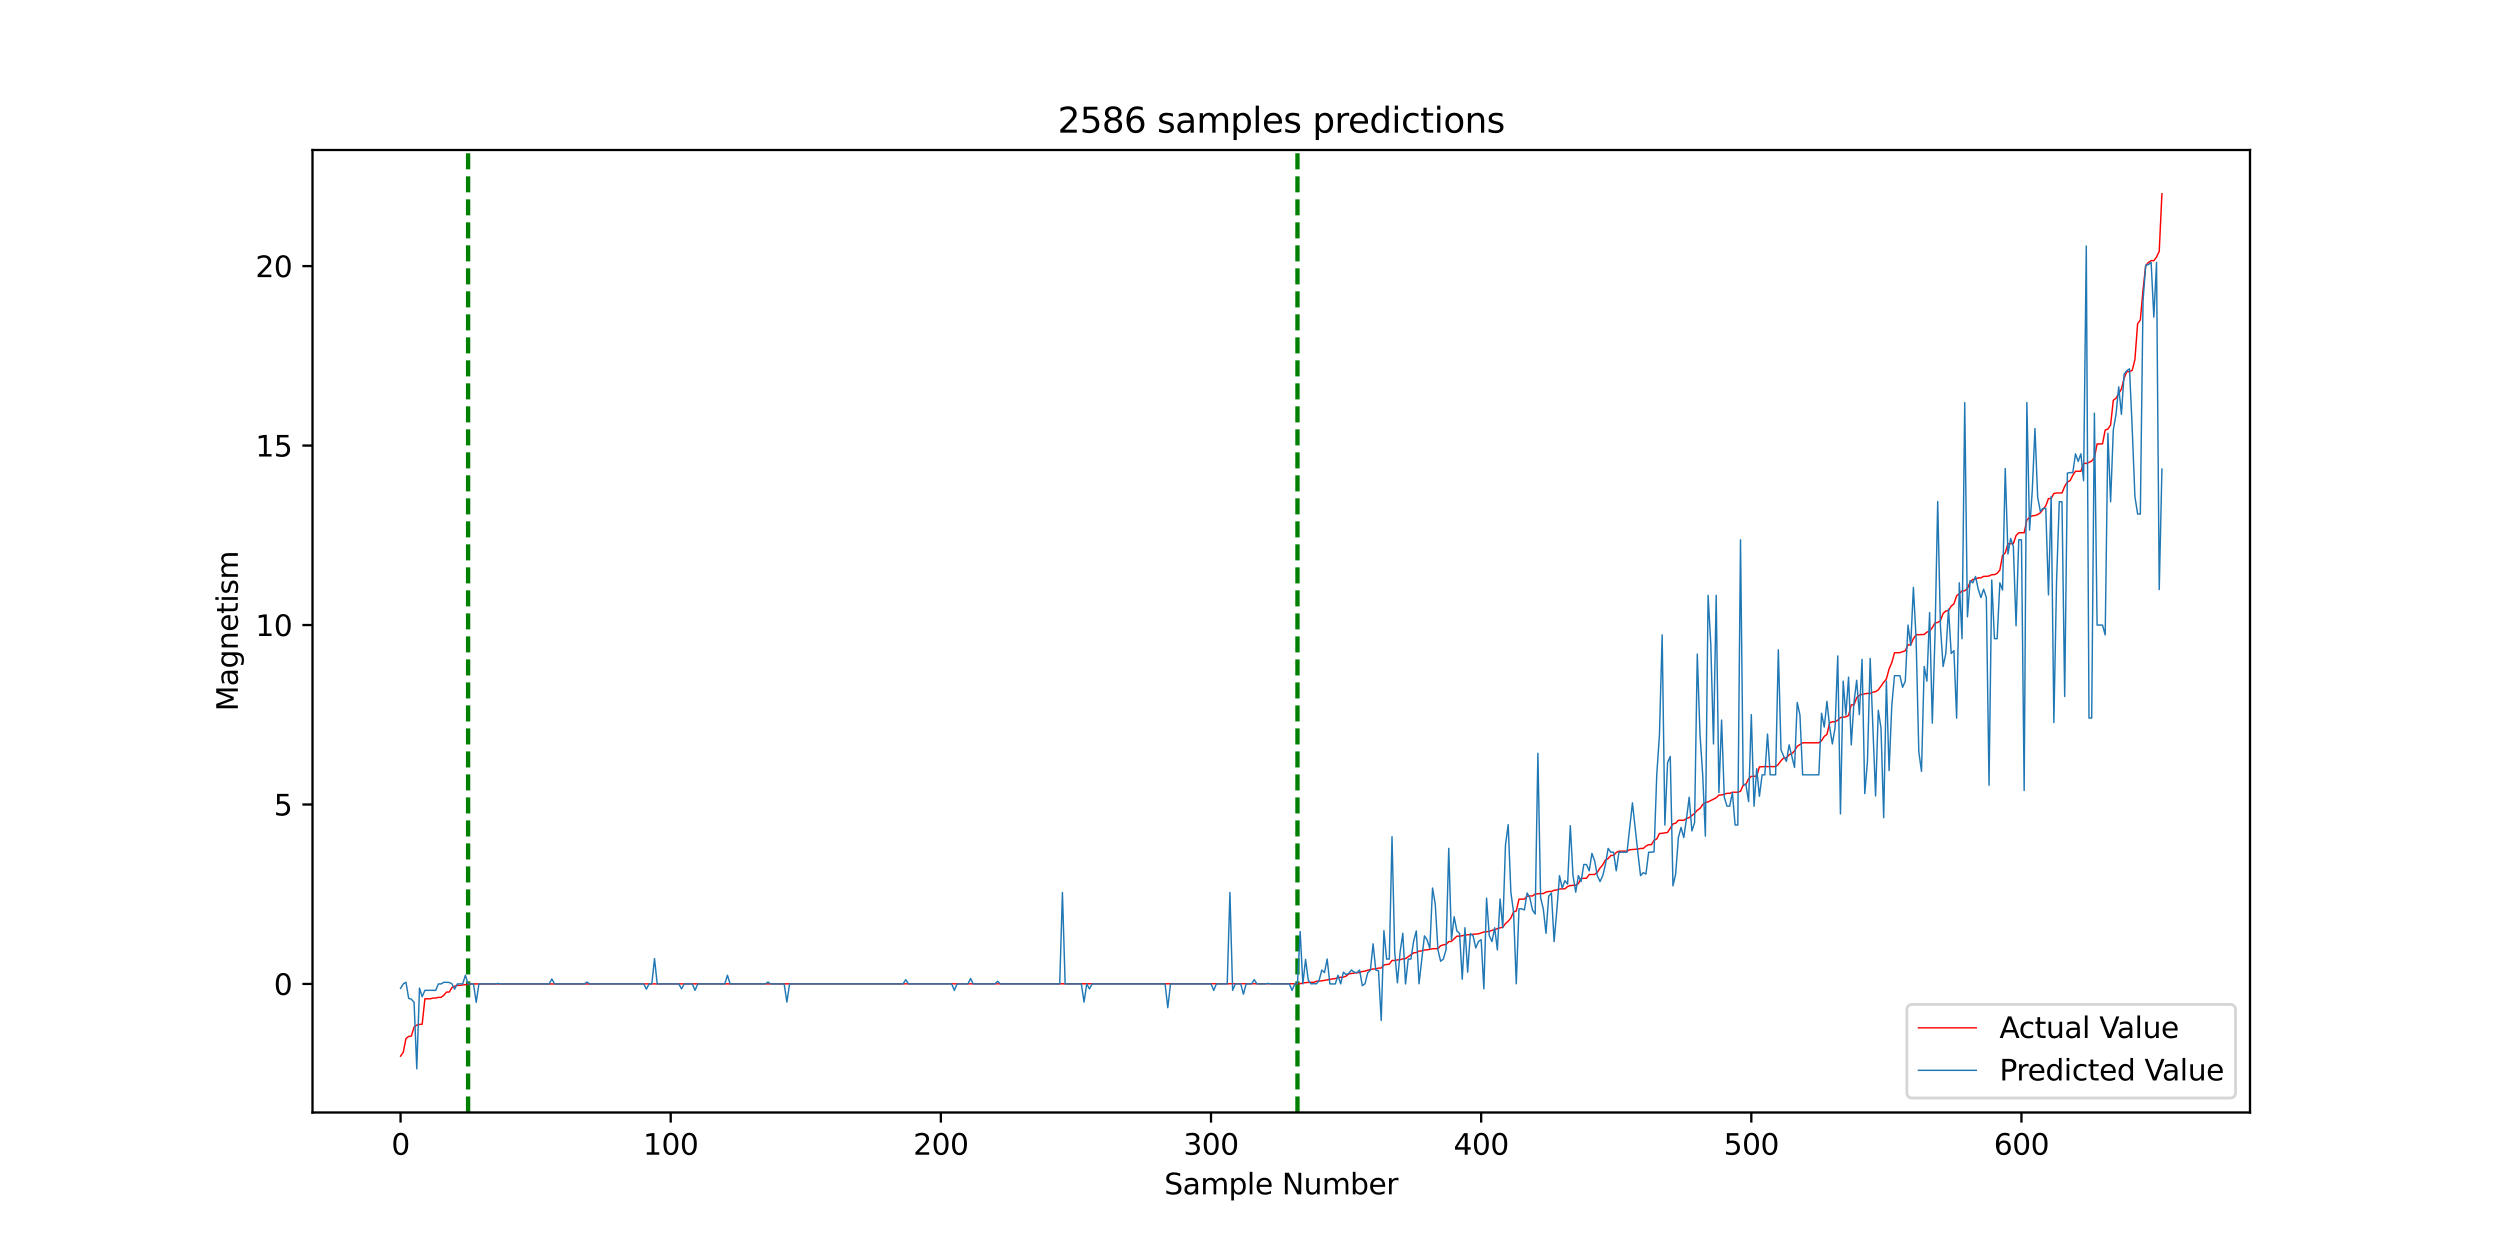 <?xml version="1.0" encoding="utf-8" standalone="no"?>
<!DOCTYPE svg PUBLIC "-//W3C//DTD SVG 1.1//EN"
  "http://www.w3.org/Graphics/SVG/1.1/DTD/svg11.dtd">
<svg xmlns:xlink="http://www.w3.org/1999/xlink" width="864pt" height="432pt" viewBox="0 0 864 432" xmlns="http://www.w3.org/2000/svg" version="1.1">
 <defs>
  <style type="text/css">*{stroke-linejoin: round; stroke-linecap: butt}</style>
 </defs>
 <g id="figure_1">
  <g id="patch_1">
   <path d="M 0 432 
L 864 432 
L 864 0 
L 0 0 
z
" style="fill: #ffffff"/>
  </g>
  <g id="axes_1">
   <g id="patch_2">
    <path d="M 108 384.48 
L 777.6 384.48 
L 777.6 51.84 
L 108 51.84 
z
" style="fill: #ffffff"/>
   </g>
   <g id="matplotlib.axis_1">
    <g id="xtick_1">
     <g id="line2d_1">
      <defs>
       <path id="m736fe9a1c9" d="M 0 0 
L 0 3.5 
" style="stroke: #000000; stroke-width: 0.8"/>
      </defs>
      <g>
       <use xlink:href="#m736fe9a1c9" x="138.436" y="384.48" style="stroke: #000000; stroke-width: 0.8"/>
      </g>
     </g>
     <g id="text_1">
      <!-- 0 -->
      <g transform="translate(135.255 399.078) scale(0.1 -0.1)">
       <defs>
        <path id="DejaVuSans-30" d="M 2034 4250 
Q 1547 4250 1301 3770 
Q 1056 3291 1056 2328 
Q 1056 1369 1301 889 
Q 1547 409 2034 409 
Q 2525 409 2770 889 
Q 3016 1369 3016 2328 
Q 3016 3291 2770 3770 
Q 2525 4250 2034 4250 
z
M 2034 4750 
Q 2819 4750 3233 4129 
Q 3647 3509 3647 2328 
Q 3647 1150 3233 529 
Q 2819 -91 2034 -91 
Q 1250 -91 836 529 
Q 422 1150 422 2328 
Q 422 3509 836 4129 
Q 1250 4750 2034 4750 
z
" transform="scale(0.016)"/>
       </defs>
       <use xlink:href="#DejaVuSans-30"/>
      </g>
     </g>
    </g>
    <g id="xtick_2">
     <g id="line2d_2">
      <g>
       <use xlink:href="#m736fe9a1c9" x="231.799" y="384.48" style="stroke: #000000; stroke-width: 0.8"/>
      </g>
     </g>
     <g id="text_2">
      <!-- 100 -->
      <g transform="translate(222.256 399.078) scale(0.1 -0.1)">
       <defs>
        <path id="DejaVuSans-31" d="M 794 531 
L 1825 531 
L 1825 4091 
L 703 3866 
L 703 4441 
L 1819 4666 
L 2450 4666 
L 2450 531 
L 3481 531 
L 3481 0 
L 794 0 
L 794 531 
z
" transform="scale(0.016)"/>
       </defs>
       <use xlink:href="#DejaVuSans-31"/>
       <use xlink:href="#DejaVuSans-30" x="63.623"/>
       <use xlink:href="#DejaVuSans-30" x="127.246"/>
      </g>
     </g>
    </g>
    <g id="xtick_3">
     <g id="line2d_3">
      <g>
       <use xlink:href="#m736fe9a1c9" x="325.163" y="384.48" style="stroke: #000000; stroke-width: 0.8"/>
      </g>
     </g>
     <g id="text_3">
      <!-- 200 -->
      <g transform="translate(315.619 399.078) scale(0.1 -0.1)">
       <defs>
        <path id="DejaVuSans-32" d="M 1228 531 
L 3431 531 
L 3431 0 
L 469 0 
L 469 531 
Q 828 903 1448 1529 
Q 2069 2156 2228 2338 
Q 2531 2678 2651 2914 
Q 2772 3150 2772 3378 
Q 2772 3750 2511 3984 
Q 2250 4219 1831 4219 
Q 1534 4219 1204 4116 
Q 875 4013 500 3803 
L 500 4441 
Q 881 4594 1212 4672 
Q 1544 4750 1819 4750 
Q 2544 4750 2975 4387 
Q 3406 4025 3406 3419 
Q 3406 3131 3298 2873 
Q 3191 2616 2906 2266 
Q 2828 2175 2409 1742 
Q 1991 1309 1228 531 
z
" transform="scale(0.016)"/>
       </defs>
       <use xlink:href="#DejaVuSans-32"/>
       <use xlink:href="#DejaVuSans-30" x="63.623"/>
       <use xlink:href="#DejaVuSans-30" x="127.246"/>
      </g>
     </g>
    </g>
    <g id="xtick_4">
     <g id="line2d_4">
      <g>
       <use xlink:href="#m736fe9a1c9" x="418.526" y="384.48" style="stroke: #000000; stroke-width: 0.8"/>
      </g>
     </g>
     <g id="text_4">
      <!-- 300 -->
      <g transform="translate(408.982 399.078) scale(0.1 -0.1)">
       <defs>
        <path id="DejaVuSans-33" d="M 2597 2516 
Q 3050 2419 3304 2112 
Q 3559 1806 3559 1356 
Q 3559 666 3084 287 
Q 2609 -91 1734 -91 
Q 1441 -91 1130 -33 
Q 819 25 488 141 
L 488 750 
Q 750 597 1062 519 
Q 1375 441 1716 441 
Q 2309 441 2620 675 
Q 2931 909 2931 1356 
Q 2931 1769 2642 2001 
Q 2353 2234 1838 2234 
L 1294 2234 
L 1294 2753 
L 1863 2753 
Q 2328 2753 2575 2939 
Q 2822 3125 2822 3475 
Q 2822 3834 2567 4026 
Q 2313 4219 1838 4219 
Q 1578 4219 1281 4162 
Q 984 4106 628 3988 
L 628 4550 
Q 988 4650 1302 4700 
Q 1616 4750 1894 4750 
Q 2613 4750 3031 4423 
Q 3450 4097 3450 3541 
Q 3450 3153 3228 2886 
Q 3006 2619 2597 2516 
z
" transform="scale(0.016)"/>
       </defs>
       <use xlink:href="#DejaVuSans-33"/>
       <use xlink:href="#DejaVuSans-30" x="63.623"/>
       <use xlink:href="#DejaVuSans-30" x="127.246"/>
      </g>
     </g>
    </g>
    <g id="xtick_5">
     <g id="line2d_5">
      <g>
       <use xlink:href="#m736fe9a1c9" x="511.889" y="384.48" style="stroke: #000000; stroke-width: 0.8"/>
      </g>
     </g>
     <g id="text_5">
      <!-- 400 -->
      <g transform="translate(502.345 399.078) scale(0.1 -0.1)">
       <defs>
        <path id="DejaVuSans-34" d="M 2419 4116 
L 825 1625 
L 2419 1625 
L 2419 4116 
z
M 2253 4666 
L 3047 4666 
L 3047 1625 
L 3713 1625 
L 3713 1100 
L 3047 1100 
L 3047 0 
L 2419 0 
L 2419 1100 
L 313 1100 
L 313 1709 
L 2253 4666 
z
" transform="scale(0.016)"/>
       </defs>
       <use xlink:href="#DejaVuSans-34"/>
       <use xlink:href="#DejaVuSans-30" x="63.623"/>
       <use xlink:href="#DejaVuSans-30" x="127.246"/>
      </g>
     </g>
    </g>
    <g id="xtick_6">
     <g id="line2d_6">
      <g>
       <use xlink:href="#m736fe9a1c9" x="605.252" y="384.48" style="stroke: #000000; stroke-width: 0.8"/>
      </g>
     </g>
     <g id="text_6">
      <!-- 500 -->
      <g transform="translate(595.708 399.078) scale(0.1 -0.1)">
       <defs>
        <path id="DejaVuSans-35" d="M 691 4666 
L 3169 4666 
L 3169 4134 
L 1269 4134 
L 1269 2991 
Q 1406 3038 1543 3061 
Q 1681 3084 1819 3084 
Q 2600 3084 3056 2656 
Q 3513 2228 3513 1497 
Q 3513 744 3044 326 
Q 2575 -91 1722 -91 
Q 1428 -91 1123 -41 
Q 819 9 494 109 
L 494 744 
Q 775 591 1075 516 
Q 1375 441 1709 441 
Q 2250 441 2565 725 
Q 2881 1009 2881 1497 
Q 2881 1984 2565 2268 
Q 2250 2553 1709 2553 
Q 1456 2553 1204 2497 
Q 953 2441 691 2322 
L 691 4666 
z
" transform="scale(0.016)"/>
       </defs>
       <use xlink:href="#DejaVuSans-35"/>
       <use xlink:href="#DejaVuSans-30" x="63.623"/>
       <use xlink:href="#DejaVuSans-30" x="127.246"/>
      </g>
     </g>
    </g>
    <g id="xtick_7">
     <g id="line2d_7">
      <g>
       <use xlink:href="#m736fe9a1c9" x="698.615" y="384.48" style="stroke: #000000; stroke-width: 0.8"/>
      </g>
     </g>
     <g id="text_7">
      <!-- 600 -->
      <g transform="translate(689.071 399.078) scale(0.1 -0.1)">
       <defs>
        <path id="DejaVuSans-36" d="M 2113 2584 
Q 1688 2584 1439 2293 
Q 1191 2003 1191 1497 
Q 1191 994 1439 701 
Q 1688 409 2113 409 
Q 2538 409 2786 701 
Q 3034 994 3034 1497 
Q 3034 2003 2786 2293 
Q 2538 2584 2113 2584 
z
M 3366 4563 
L 3366 3988 
Q 3128 4100 2886 4159 
Q 2644 4219 2406 4219 
Q 1781 4219 1451 3797 
Q 1122 3375 1075 2522 
Q 1259 2794 1537 2939 
Q 1816 3084 2150 3084 
Q 2853 3084 3261 2657 
Q 3669 2231 3669 1497 
Q 3669 778 3244 343 
Q 2819 -91 2113 -91 
Q 1303 -91 875 529 
Q 447 1150 447 2328 
Q 447 3434 972 4092 
Q 1497 4750 2381 4750 
Q 2619 4750 2861 4703 
Q 3103 4656 3366 4563 
z
" transform="scale(0.016)"/>
       </defs>
       <use xlink:href="#DejaVuSans-36"/>
       <use xlink:href="#DejaVuSans-30" x="63.623"/>
       <use xlink:href="#DejaVuSans-30" x="127.246"/>
      </g>
     </g>
    </g>
    <g id="text_8">
     <!-- Sample Number -->
     <g transform="translate(402.377 412.757) scale(0.1 -0.1)">
      <defs>
       <path id="DejaVuSans-53" d="M 3425 4513 
L 3425 3897 
Q 3066 4069 2747 4153 
Q 2428 4238 2131 4238 
Q 1616 4238 1336 4038 
Q 1056 3838 1056 3469 
Q 1056 3159 1242 3001 
Q 1428 2844 1947 2747 
L 2328 2669 
Q 3034 2534 3370 2195 
Q 3706 1856 3706 1288 
Q 3706 609 3251 259 
Q 2797 -91 1919 -91 
Q 1588 -91 1214 -16 
Q 841 59 441 206 
L 441 856 
Q 825 641 1194 531 
Q 1563 422 1919 422 
Q 2459 422 2753 634 
Q 3047 847 3047 1241 
Q 3047 1584 2836 1778 
Q 2625 1972 2144 2069 
L 1759 2144 
Q 1053 2284 737 2584 
Q 422 2884 422 3419 
Q 422 4038 858 4394 
Q 1294 4750 2059 4750 
Q 2388 4750 2728 4690 
Q 3069 4631 3425 4513 
z
" transform="scale(0.016)"/>
       <path id="DejaVuSans-61" d="M 2194 1759 
Q 1497 1759 1228 1600 
Q 959 1441 959 1056 
Q 959 750 1161 570 
Q 1363 391 1709 391 
Q 2188 391 2477 730 
Q 2766 1069 2766 1631 
L 2766 1759 
L 2194 1759 
z
M 3341 1997 
L 3341 0 
L 2766 0 
L 2766 531 
Q 2569 213 2275 61 
Q 1981 -91 1556 -91 
Q 1019 -91 701 211 
Q 384 513 384 1019 
Q 384 1609 779 1909 
Q 1175 2209 1959 2209 
L 2766 2209 
L 2766 2266 
Q 2766 2663 2505 2880 
Q 2244 3097 1772 3097 
Q 1472 3097 1187 3025 
Q 903 2953 641 2809 
L 641 3341 
Q 956 3463 1253 3523 
Q 1550 3584 1831 3584 
Q 2591 3584 2966 3190 
Q 3341 2797 3341 1997 
z
" transform="scale(0.016)"/>
       <path id="DejaVuSans-6d" d="M 3328 2828 
Q 3544 3216 3844 3400 
Q 4144 3584 4550 3584 
Q 5097 3584 5394 3201 
Q 5691 2819 5691 2113 
L 5691 0 
L 5113 0 
L 5113 2094 
Q 5113 2597 4934 2840 
Q 4756 3084 4391 3084 
Q 3944 3084 3684 2787 
Q 3425 2491 3425 1978 
L 3425 0 
L 2847 0 
L 2847 2094 
Q 2847 2600 2669 2842 
Q 2491 3084 2119 3084 
Q 1678 3084 1418 2786 
Q 1159 2488 1159 1978 
L 1159 0 
L 581 0 
L 581 3500 
L 1159 3500 
L 1159 2956 
Q 1356 3278 1631 3431 
Q 1906 3584 2284 3584 
Q 2666 3584 2933 3390 
Q 3200 3197 3328 2828 
z
" transform="scale(0.016)"/>
       <path id="DejaVuSans-70" d="M 1159 525 
L 1159 -1331 
L 581 -1331 
L 581 3500 
L 1159 3500 
L 1159 2969 
Q 1341 3281 1617 3432 
Q 1894 3584 2278 3584 
Q 2916 3584 3314 3078 
Q 3713 2572 3713 1747 
Q 3713 922 3314 415 
Q 2916 -91 2278 -91 
Q 1894 -91 1617 61 
Q 1341 213 1159 525 
z
M 3116 1747 
Q 3116 2381 2855 2742 
Q 2594 3103 2138 3103 
Q 1681 3103 1420 2742 
Q 1159 2381 1159 1747 
Q 1159 1113 1420 752 
Q 1681 391 2138 391 
Q 2594 391 2855 752 
Q 3116 1113 3116 1747 
z
" transform="scale(0.016)"/>
       <path id="DejaVuSans-6c" d="M 603 4863 
L 1178 4863 
L 1178 0 
L 603 0 
L 603 4863 
z
" transform="scale(0.016)"/>
       <path id="DejaVuSans-65" d="M 3597 1894 
L 3597 1613 
L 953 1613 
Q 991 1019 1311 708 
Q 1631 397 2203 397 
Q 2534 397 2845 478 
Q 3156 559 3463 722 
L 3463 178 
Q 3153 47 2828 -22 
Q 2503 -91 2169 -91 
Q 1331 -91 842 396 
Q 353 884 353 1716 
Q 353 2575 817 3079 
Q 1281 3584 2069 3584 
Q 2775 3584 3186 3129 
Q 3597 2675 3597 1894 
z
M 3022 2063 
Q 3016 2534 2758 2815 
Q 2500 3097 2075 3097 
Q 1594 3097 1305 2825 
Q 1016 2553 972 2059 
L 3022 2063 
z
" transform="scale(0.016)"/>
       <path id="DejaVuSans-20" transform="scale(0.016)"/>
       <path id="DejaVuSans-4e" d="M 628 4666 
L 1478 4666 
L 3547 763 
L 3547 4666 
L 4159 4666 
L 4159 0 
L 3309 0 
L 1241 3903 
L 1241 0 
L 628 0 
L 628 4666 
z
" transform="scale(0.016)"/>
       <path id="DejaVuSans-75" d="M 544 1381 
L 544 3500 
L 1119 3500 
L 1119 1403 
Q 1119 906 1312 657 
Q 1506 409 1894 409 
Q 2359 409 2629 706 
Q 2900 1003 2900 1516 
L 2900 3500 
L 3475 3500 
L 3475 0 
L 2900 0 
L 2900 538 
Q 2691 219 2414 64 
Q 2138 -91 1772 -91 
Q 1169 -91 856 284 
Q 544 659 544 1381 
z
M 1991 3584 
L 1991 3584 
z
" transform="scale(0.016)"/>
       <path id="DejaVuSans-62" d="M 3116 1747 
Q 3116 2381 2855 2742 
Q 2594 3103 2138 3103 
Q 1681 3103 1420 2742 
Q 1159 2381 1159 1747 
Q 1159 1113 1420 752 
Q 1681 391 2138 391 
Q 2594 391 2855 752 
Q 3116 1113 3116 1747 
z
M 1159 2969 
Q 1341 3281 1617 3432 
Q 1894 3584 2278 3584 
Q 2916 3584 3314 3078 
Q 3713 2572 3713 1747 
Q 3713 922 3314 415 
Q 2916 -91 2278 -91 
Q 1894 -91 1617 61 
Q 1341 213 1159 525 
L 1159 0 
L 581 0 
L 581 4863 
L 1159 4863 
L 1159 2969 
z
" transform="scale(0.016)"/>
       <path id="DejaVuSans-72" d="M 2631 2963 
Q 2534 3019 2420 3045 
Q 2306 3072 2169 3072 
Q 1681 3072 1420 2755 
Q 1159 2438 1159 1844 
L 1159 0 
L 581 0 
L 581 3500 
L 1159 3500 
L 1159 2956 
Q 1341 3275 1631 3429 
Q 1922 3584 2338 3584 
Q 2397 3584 2469 3576 
Q 2541 3569 2628 3553 
L 2631 2963 
z
" transform="scale(0.016)"/>
      </defs>
      <use xlink:href="#DejaVuSans-53"/>
      <use xlink:href="#DejaVuSans-61" x="63.477"/>
      <use xlink:href="#DejaVuSans-6d" x="124.756"/>
      <use xlink:href="#DejaVuSans-70" x="222.168"/>
      <use xlink:href="#DejaVuSans-6c" x="285.645"/>
      <use xlink:href="#DejaVuSans-65" x="313.428"/>
      <use xlink:href="#DejaVuSans-20" x="374.951"/>
      <use xlink:href="#DejaVuSans-4e" x="406.738"/>
      <use xlink:href="#DejaVuSans-75" x="481.543"/>
      <use xlink:href="#DejaVuSans-6d" x="544.922"/>
      <use xlink:href="#DejaVuSans-62" x="642.334"/>
      <use xlink:href="#DejaVuSans-65" x="705.811"/>
      <use xlink:href="#DejaVuSans-72" x="767.334"/>
     </g>
    </g>
   </g>
   <g id="matplotlib.axis_2">
    <g id="ytick_1">
     <g id="line2d_8">
      <defs>
       <path id="mc71c7a31db" d="M 0 0 
L -3.5 0 
" style="stroke: #000000; stroke-width: 0.8"/>
      </defs>
      <g>
       <use xlink:href="#mc71c7a31db" x="108" y="340.049" style="stroke: #000000; stroke-width: 0.8"/>
      </g>
     </g>
     <g id="text_9">
      <!-- 0 -->
      <g transform="translate(94.638 343.848) scale(0.1 -0.1)">
       <use xlink:href="#DejaVuSans-30"/>
      </g>
     </g>
    </g>
    <g id="ytick_2">
     <g id="line2d_9">
      <g>
       <use xlink:href="#mc71c7a31db" x="108" y="278.028" style="stroke: #000000; stroke-width: 0.8"/>
      </g>
     </g>
     <g id="text_10">
      <!-- 5 -->
      <g transform="translate(94.638 281.827) scale(0.1 -0.1)">
       <use xlink:href="#DejaVuSans-35"/>
      </g>
     </g>
    </g>
    <g id="ytick_3">
     <g id="line2d_10">
      <g>
       <use xlink:href="#mc71c7a31db" x="108" y="216.008" style="stroke: #000000; stroke-width: 0.8"/>
      </g>
     </g>
     <g id="text_11">
      <!-- 10 -->
      <g transform="translate(88.275 219.807) scale(0.1 -0.1)">
       <use xlink:href="#DejaVuSans-31"/>
       <use xlink:href="#DejaVuSans-30" x="63.623"/>
      </g>
     </g>
    </g>
    <g id="ytick_4">
     <g id="line2d_11">
      <g>
       <use xlink:href="#mc71c7a31db" x="108" y="153.987" style="stroke: #000000; stroke-width: 0.8"/>
      </g>
     </g>
     <g id="text_12">
      <!-- 15 -->
      <g transform="translate(88.275 157.786) scale(0.1 -0.1)">
       <use xlink:href="#DejaVuSans-31"/>
       <use xlink:href="#DejaVuSans-35" x="63.623"/>
      </g>
     </g>
    </g>
    <g id="ytick_5">
     <g id="line2d_12">
      <g>
       <use xlink:href="#mc71c7a31db" x="108" y="91.967" style="stroke: #000000; stroke-width: 0.8"/>
      </g>
     </g>
     <g id="text_13">
      <!-- 20 -->
      <g transform="translate(88.275 95.766) scale(0.1 -0.1)">
       <use xlink:href="#DejaVuSans-32"/>
       <use xlink:href="#DejaVuSans-30" x="63.623"/>
      </g>
     </g>
    </g>
    <g id="text_14">
     <!-- Magnetism -->
     <g transform="translate(82.195 245.782) rotate(-90) scale(0.1 -0.1)">
      <defs>
       <path id="DejaVuSans-4d" d="M 628 4666 
L 1569 4666 
L 2759 1491 
L 3956 4666 
L 4897 4666 
L 4897 0 
L 4281 0 
L 4281 4097 
L 3078 897 
L 2444 897 
L 1241 4097 
L 1241 0 
L 628 0 
L 628 4666 
z
" transform="scale(0.016)"/>
       <path id="DejaVuSans-67" d="M 2906 1791 
Q 2906 2416 2648 2759 
Q 2391 3103 1925 3103 
Q 1463 3103 1205 2759 
Q 947 2416 947 1791 
Q 947 1169 1205 825 
Q 1463 481 1925 481 
Q 2391 481 2648 825 
Q 2906 1169 2906 1791 
z
M 3481 434 
Q 3481 -459 3084 -895 
Q 2688 -1331 1869 -1331 
Q 1566 -1331 1297 -1286 
Q 1028 -1241 775 -1147 
L 775 -588 
Q 1028 -725 1275 -790 
Q 1522 -856 1778 -856 
Q 2344 -856 2625 -561 
Q 2906 -266 2906 331 
L 2906 616 
Q 2728 306 2450 153 
Q 2172 0 1784 0 
Q 1141 0 747 490 
Q 353 981 353 1791 
Q 353 2603 747 3093 
Q 1141 3584 1784 3584 
Q 2172 3584 2450 3431 
Q 2728 3278 2906 2969 
L 2906 3500 
L 3481 3500 
L 3481 434 
z
" transform="scale(0.016)"/>
       <path id="DejaVuSans-6e" d="M 3513 2113 
L 3513 0 
L 2938 0 
L 2938 2094 
Q 2938 2591 2744 2837 
Q 2550 3084 2163 3084 
Q 1697 3084 1428 2787 
Q 1159 2491 1159 1978 
L 1159 0 
L 581 0 
L 581 3500 
L 1159 3500 
L 1159 2956 
Q 1366 3272 1645 3428 
Q 1925 3584 2291 3584 
Q 2894 3584 3203 3211 
Q 3513 2838 3513 2113 
z
" transform="scale(0.016)"/>
       <path id="DejaVuSans-74" d="M 1172 4494 
L 1172 3500 
L 2356 3500 
L 2356 3053 
L 1172 3053 
L 1172 1153 
Q 1172 725 1289 603 
Q 1406 481 1766 481 
L 2356 481 
L 2356 0 
L 1766 0 
Q 1100 0 847 248 
Q 594 497 594 1153 
L 594 3053 
L 172 3053 
L 172 3500 
L 594 3500 
L 594 4494 
L 1172 4494 
z
" transform="scale(0.016)"/>
       <path id="DejaVuSans-69" d="M 603 3500 
L 1178 3500 
L 1178 0 
L 603 0 
L 603 3500 
z
M 603 4863 
L 1178 4863 
L 1178 4134 
L 603 4134 
L 603 4863 
z
" transform="scale(0.016)"/>
       <path id="DejaVuSans-73" d="M 2834 3397 
L 2834 2853 
Q 2591 2978 2328 3040 
Q 2066 3103 1784 3103 
Q 1356 3103 1142 2972 
Q 928 2841 928 2578 
Q 928 2378 1081 2264 
Q 1234 2150 1697 2047 
L 1894 2003 
Q 2506 1872 2764 1633 
Q 3022 1394 3022 966 
Q 3022 478 2636 193 
Q 2250 -91 1575 -91 
Q 1294 -91 989 -36 
Q 684 19 347 128 
L 347 722 
Q 666 556 975 473 
Q 1284 391 1588 391 
Q 1994 391 2212 530 
Q 2431 669 2431 922 
Q 2431 1156 2273 1281 
Q 2116 1406 1581 1522 
L 1381 1569 
Q 847 1681 609 1914 
Q 372 2147 372 2553 
Q 372 3047 722 3315 
Q 1072 3584 1716 3584 
Q 2034 3584 2315 3537 
Q 2597 3491 2834 3397 
z
" transform="scale(0.016)"/>
      </defs>
      <use xlink:href="#DejaVuSans-4d"/>
      <use xlink:href="#DejaVuSans-61" x="86.279"/>
      <use xlink:href="#DejaVuSans-67" x="147.559"/>
      <use xlink:href="#DejaVuSans-6e" x="211.035"/>
      <use xlink:href="#DejaVuSans-65" x="274.414"/>
      <use xlink:href="#DejaVuSans-74" x="335.938"/>
      <use xlink:href="#DejaVuSans-69" x="375.146"/>
      <use xlink:href="#DejaVuSans-73" x="402.93"/>
      <use xlink:href="#DejaVuSans-6d" x="455.029"/>
     </g>
    </g>
   </g>
   <g id="line2d_13">
    <path d="M 161.777 384.48 
L 161.777 51.84 
" clip-path="url(#pc46144973b)" style="fill: none; stroke-dasharray: 5.55,2.4; stroke-dashoffset: 0; stroke: #008000; stroke-width: 1.5"/>
   </g>
   <g id="line2d_14">
    <path d="M 448.402 384.48 
L 448.402 51.84 
" clip-path="url(#pc46144973b)" style="fill: none; stroke-dasharray: 5.55,2.4; stroke-dashoffset: 0; stroke: #008000; stroke-width: 1.5"/>
   </g>
   <g id="line2d_15">
    <path d="M 138.436 365.006 
L 139.37 363.654 
L 140.304 358.915 
L 141.237 358.183 
L 142.171 358.059 
L 143.105 354.934 
L 144.038 354.264 
L 144.972 354.053 
L 145.905 353.966 
L 146.839 345.184 
L 148.706 345.184 
L 149.64 344.923 
L 150.574 344.923 
L 151.507 344.688 
L 152.441 344.688 
L 153.374 343.956 
L 154.308 342.864 
L 155.242 342.864 
L 156.175 341.339 
L 157.109 340.855 
L 158.043 340.557 
L 158.976 340.532 
L 162.711 340.049 
L 449.335 339.987 
L 450.269 339.701 
L 452.136 339.515 
L 454.004 339.49 
L 454.937 339.143 
L 456.804 338.982 
L 460.539 338.3 
L 461.473 338.2 
L 462.406 337.853 
L 464.274 337.692 
L 465.207 337.345 
L 466.141 336.575 
L 468.942 336.154 
L 469.875 336.117 
L 470.809 335.744 
L 471.743 335.62 
L 472.676 335.298 
L 474.543 334.876 
L 475.477 334.864 
L 476.411 334.566 
L 477.344 334.541 
L 478.278 333.487 
L 480.145 333.189 
L 481.079 331.936 
L 482.012 331.924 
L 482.946 331.738 
L 483.88 331.688 
L 484.813 331.378 
L 485.747 331.316 
L 488.548 329.282 
L 489.482 329.207 
L 490.415 328.724 
L 491.349 328.612 
L 492.282 328.314 
L 493.216 328.265 
L 495.083 327.88 
L 496.951 327.843 
L 497.884 326.826 
L 498.818 326.541 
L 499.751 326.379 
L 500.685 325.449 
L 501.619 325.325 
L 503.486 323.551 
L 504.42 323.551 
L 507.221 323.03 
L 508.154 323.03 
L 509.088 322.869 
L 510.955 322.745 
L 512.822 322.1 
L 514.69 321.889 
L 515.623 321.517 
L 516.557 321.343 
L 517.49 320.909 
L 519.358 320.438 
L 520.291 319.185 
L 521.225 318.391 
L 522.159 317.237 
L 523.092 315.154 
L 524.026 314.831 
L 524.96 310.738 
L 526.827 310.738 
L 527.76 309.77 
L 528.694 309.646 
L 529.628 309.646 
L 530.561 308.989 
L 532.429 308.815 
L 533.362 308.815 
L 534.296 308.307 
L 535.229 308.096 
L 536.163 308.096 
L 537.097 307.674 
L 538.03 307.55 
L 538.964 307.227 
L 540.831 307.153 
L 541.765 306.384 
L 542.698 306.049 
L 544.566 305.913 
L 545.499 305.33 
L 546.433 303.593 
L 548.3 303.519 
L 549.234 302.229 
L 551.101 302.229 
L 552.035 301.435 
L 552.968 299.996 
L 553.902 298.892 
L 554.836 297.217 
L 555.769 296.721 
L 556.703 295.654 
L 557.637 295.63 
L 558.57 294.637 
L 559.504 294.178 
L 562.305 294.129 
L 563.238 293.682 
L 566.039 293.422 
L 566.973 293.223 
L 567.907 293.223 
L 568.84 292.417 
L 569.774 291.921 
L 570.707 291.921 
L 571.641 290.445 
L 572.575 289.924 
L 573.508 288.051 
L 574.442 288.001 
L 576.309 287.691 
L 578.176 284.726 
L 579.11 284.503 
L 580.044 283.486 
L 581.911 283.486 
L 582.845 282.891 
L 583.778 282.543 
L 585.646 281.117 
L 586.579 280 
L 587.513 279.393 
L 588.446 278.065 
L 589.38 277.371 
L 590.314 277.135 
L 593.115 275.709 
L 594.048 274.791 
L 594.982 274.741 
L 596.849 274.183 
L 597.783 274.183 
L 598.716 273.798 
L 600.584 273.798 
L 601.517 273.463 
L 602.451 271.367 
L 603.384 271.007 
L 604.318 269.134 
L 605.252 268.316 
L 607.119 268.229 
L 608.053 265.029 
L 609.92 264.929 
L 613.654 264.929 
L 614.588 264.185 
L 615.522 262.895 
L 616.455 261.928 
L 617.389 261.928 
L 618.323 260.848 
L 619.256 260.452 
L 620.19 259.472 
L 621.123 257.933 
L 622.991 256.705 
L 628.593 256.705 
L 629.526 255.974 
L 630.46 254.51 
L 631.393 253.791 
L 632.327 249.809 
L 633.261 249.437 
L 634.194 249.437 
L 635.128 248.903 
L 636.062 247.985 
L 637.929 247.737 
L 638.862 247.278 
L 639.796 243.607 
L 640.73 243.607 
L 641.663 241.114 
L 642.597 240.332 
L 643.531 239.948 
L 645.398 239.637 
L 646.332 239.637 
L 647.265 239.216 
L 648.199 239.042 
L 649.132 238.434 
L 651 235.792 
L 651.933 234.688 
L 652.867 231.19 
L 653.801 228.995 
L 654.734 225.608 
L 656.601 225.559 
L 658.469 224.901 
L 659.402 222.867 
L 660.336 222.855 
L 661.27 220.709 
L 662.203 219.394 
L 665.004 219.27 
L 665.938 218.464 
L 666.871 218.079 
L 667.805 216.913 
L 668.739 215.276 
L 669.672 215.127 
L 670.606 214.507 
L 671.54 212.014 
L 672.473 211.17 
L 673.407 211.021 
L 674.34 209.458 
L 675.274 208.702 
L 676.208 205.898 
L 677.141 205.191 
L 678.075 204.224 
L 679.009 204.174 
L 679.942 203.467 
L 680.876 201.123 
L 681.809 200.254 
L 682.743 200.168 
L 683.677 199.709 
L 684.61 199.709 
L 685.544 199.188 
L 686.478 199.188 
L 687.411 199.064 
L 688.345 198.617 
L 689.279 198.605 
L 690.212 198.133 
L 691.146 197.017 
L 692.079 191.956 
L 693.013 191.1 
L 693.947 187.925 
L 695.814 187.863 
L 696.748 185.097 
L 697.681 184.117 
L 699.548 184.117 
L 700.482 179.75 
L 701.416 178.746 
L 702.349 178.262 
L 703.283 178.175 
L 704.217 177.815 
L 705.15 177.22 
L 707.018 174.801 
L 707.951 172.296 
L 708.885 172.296 
L 709.818 170.534 
L 710.752 170.373 
L 712.619 170.373 
L 713.553 168.103 
L 714.487 166.565 
L 715.42 166.118 
L 716.354 164.27 
L 717.287 162.868 
L 719.155 162.868 
L 720.088 160.152 
L 721.022 160.152 
L 721.956 159.805 
L 722.889 159.321 
L 723.823 158.18 
L 724.756 153.429 
L 726.624 153.417 
L 727.557 148.616 
L 728.491 148.306 
L 729.425 146.842 
L 730.358 138.333 
L 731.292 137.626 
L 733.159 134.463 
L 734.093 130.667 
L 735.026 128.447 
L 735.96 128.447 
L 736.894 127.988 
L 737.827 124.255 
L 738.761 111.863 
L 739.695 110.61 
L 740.628 100.277 
L 741.562 91.756 
L 742.495 90.726 
L 743.429 90.094 
L 744.363 90.094 
L 745.296 88.841 
L 746.23 86.856 
L 747.164 66.96 
L 747.164 66.96 
" clip-path="url(#pc46144973b)" style="fill: none; stroke: #ff0000; stroke-width: 0.5; stroke-linecap: square"/>
   </g>
   <g id="line2d_16">
    <path d="M 138.436 341.58 
L 139.37 340.049 
L 140.304 339.477 
L 141.237 345.035 
L 142.171 345.32 
L 143.105 346.426 
L 144.038 369.36 
L 144.972 341.485 
L 145.905 344.452 
L 146.839 342.259 
L 150.574 342.259 
L 151.507 340.049 
L 152.441 340.049 
L 153.374 339.477 
L 155.242 339.527 
L 156.175 339.997 
L 157.109 341.851 
L 158.043 340.049 
L 159.91 340.023 
L 160.844 337.049 
L 161.777 340.049 
L 163.644 340.049 
L 164.578 346.426 
L 165.512 340.049 
L 171.113 340.049 
L 172.047 339.874 
L 172.981 340.049 
L 189.786 340.049 
L 190.72 338.325 
L 191.653 340.049 
L 201.923 340.049 
L 202.857 339.408 
L 203.791 340.049 
L 222.463 340.049 
L 223.397 341.851 
L 224.33 340.049 
L 225.264 340.049 
L 226.198 331.31 
L 227.131 340.049 
L 234.6 340.049 
L 235.534 341.751 
L 236.468 340.049 
L 239.268 340.049 
L 240.202 342.259 
L 241.136 340.049 
L 250.472 340.049 
L 251.406 337.049 
L 252.339 340.049 
L 264.477 340.049 
L 265.41 339.408 
L 266.344 340.049 
L 271.012 340.049 
L 271.946 346.319 
L 272.879 340.049 
L 312.092 340.049 
L 313.025 338.593 
L 313.959 340.049 
L 328.897 340.049 
L 329.831 342.259 
L 330.764 340.049 
L 334.499 340.049 
L 335.432 338.182 
L 336.366 340.049 
L 343.835 340.049 
L 344.769 339.131 
L 345.702 340.049 
L 366.242 340.049 
L 367.176 308.447 
L 368.11 340.049 
L 373.711 340.049 
L 374.645 346.319 
L 375.579 340.049 
L 376.512 341.751 
L 377.446 340.049 
L 402.654 340.049 
L 403.588 348.266 
L 404.521 340.049 
L 418.526 340.049 
L 419.459 342.259 
L 420.393 340.049 
L 424.127 340.049 
L 425.061 308.447 
L 425.995 342.259 
L 426.928 340.049 
L 428.796 340.049 
L 429.729 343.599 
L 430.663 340.049 
L 432.53 340.049 
L 433.464 338.578 
L 434.397 340.049 
L 437.198 340.049 
L 438.132 339.874 
L 439.065 340.049 
L 445.601 340.049 
L 446.535 342.259 
L 447.468 340.049 
L 448.402 340.015 
L 449.335 321.962 
L 450.269 340.023 
L 451.203 331.566 
L 452.136 338.731 
L 453.07 340.023 
L 454.004 339.956 
L 454.937 340.017 
L 455.871 338.887 
L 456.804 335.253 
L 457.738 336.114 
L 458.672 331.453 
L 459.605 340.049 
L 461.473 340.049 
L 462.406 337.049 
L 463.34 340.023 
L 464.274 335.993 
L 465.207 336.83 
L 466.141 336.353 
L 467.074 335.253 
L 468.008 335.969 
L 468.942 336.177 
L 469.875 335.253 
L 470.809 340.639 
L 471.743 339.997 
L 472.676 336.201 
L 473.61 335.282 
L 474.543 326.192 
L 475.477 335.253 
L 476.411 335.477 
L 477.344 352.643 
L 478.278 321.651 
L 479.212 331.453 
L 480.145 331.453 
L 481.079 289.169 
L 482.012 329.008 
L 482.946 339.664 
L 483.88 329.008 
L 484.813 322.553 
L 485.747 340.049 
L 486.681 331.453 
L 487.614 331.453 
L 488.548 325.273 
L 489.482 321.728 
L 490.415 339.982 
L 492.282 323.444 
L 493.216 324.843 
L 494.15 327.775 
L 495.083 306.909 
L 496.017 312.396 
L 496.951 328.275 
L 497.884 332.198 
L 498.818 331.453 
L 499.751 328.205 
L 500.685 293.205 
L 501.619 324.752 
L 502.552 316.831 
L 503.486 321.728 
L 504.42 322.553 
L 505.353 338.417 
L 506.287 320.639 
L 507.221 335.975 
L 508.154 322.664 
L 509.088 323.348 
L 510.021 327.603 
L 510.955 325.4 
L 511.889 324.752 
L 512.822 341.726 
L 513.756 310.416 
L 514.69 323.348 
L 515.623 325.4 
L 516.557 320.639 
L 517.49 328.295 
L 518.424 310.693 
L 519.358 320.639 
L 520.291 292.064 
L 521.225 285.01 
L 522.159 308.359 
L 523.092 315.304 
L 524.026 339.982 
L 524.96 314.081 
L 525.893 314.081 
L 526.827 314.478 
L 527.76 308.622 
L 528.694 310.242 
L 529.628 314.478 
L 530.561 315.897 
L 531.495 260.329 
L 532.429 310.242 
L 533.362 314.081 
L 534.296 322.553 
L 535.229 309.768 
L 536.163 308.622 
L 537.097 325.4 
L 538.03 314.732 
L 538.964 302.637 
L 539.898 306.909 
L 540.831 304.364 
L 541.765 305.537 
L 542.698 285.371 
L 543.632 302.637 
L 544.566 308.335 
L 545.499 302.637 
L 546.433 304.665 
L 547.367 298.766 
L 548.3 298.773 
L 549.234 300.954 
L 550.168 294.938 
L 551.101 297.437 
L 552.035 302.637 
L 552.968 304.665 
L 553.902 302.637 
L 554.836 298.773 
L 555.769 293.205 
L 556.703 294.525 
L 557.637 294.525 
L 558.57 300.954 
L 559.504 294.525 
L 562.305 294.525 
L 564.172 277.465 
L 566.039 294.649 
L 566.973 302.637 
L 567.907 301.595 
L 568.84 302.048 
L 569.774 294.525 
L 570.707 294.525 
L 571.641 294.407 
L 572.575 267.784 
L 573.508 253.927 
L 574.442 219.416 
L 575.376 285.118 
L 576.309 263.558 
L 577.243 261.449 
L 578.176 306.141 
L 579.11 302.048 
L 580.044 289.456 
L 580.977 285.958 
L 581.911 289.456 
L 582.845 283.02 
L 583.778 275.537 
L 584.712 287.17 
L 585.646 284.306 
L 586.579 226.052 
L 587.513 253.691 
L 588.446 267.699 
L 589.38 288.966 
L 590.314 205.741 
L 591.247 222.576 
L 592.181 257.103 
L 593.115 205.741 
L 594.048 273.895 
L 594.982 248.858 
L 595.915 275.537 
L 596.849 278.614 
L 597.783 278.614 
L 598.716 273.895 
L 599.65 285.118 
L 600.584 285.118 
L 601.517 186.562 
L 602.451 271.152 
L 603.384 271.116 
L 604.318 277.026 
L 605.252 246.97 
L 606.185 278.614 
L 607.119 265.678 
L 608.053 275.194 
L 608.986 267.784 
L 609.92 267.784 
L 610.854 253.691 
L 611.787 267.784 
L 613.654 267.784 
L 614.588 224.598 
L 615.522 259.178 
L 616.455 261.402 
L 617.389 263.128 
L 618.323 257.438 
L 620.19 265.237 
L 621.123 242.766 
L 622.057 247.087 
L 622.991 267.784 
L 628.593 267.784 
L 629.526 246.505 
L 630.46 251.286 
L 631.393 242.404 
L 632.327 251.286 
L 633.261 257.103 
L 634.194 251.527 
L 635.128 226.701 
L 636.062 281.271 
L 636.995 235.407 
L 637.929 247.087 
L 638.862 234.018 
L 639.796 257.438 
L 640.73 242.802 
L 641.663 235.114 
L 642.597 246.97 
L 643.531 227.889 
L 644.464 274.279 
L 645.398 263.005 
L 646.332 227.559 
L 648.199 275.077 
L 649.132 245.499 
L 650.066 251.527 
L 651 282.598 
L 651.933 235.381 
L 652.867 266.293 
L 653.801 243.879 
L 654.734 233.521 
L 656.601 233.521 
L 657.535 237.525 
L 658.469 235.407 
L 659.402 216.029 
L 660.336 223.066 
L 661.27 203.004 
L 662.203 220.73 
L 663.137 259.816 
L 664.07 266.582 
L 665.004 230.332 
L 665.938 235.407 
L 666.871 211.68 
L 667.805 249.906 
L 668.739 219.7 
L 669.672 173.353 
L 670.606 216.305 
L 671.54 230.332 
L 672.473 225.843 
L 673.407 210.512 
L 674.34 225.843 
L 675.274 224.86 
L 676.208 248.155 
L 677.141 201.424 
L 678.075 220.73 
L 679.009 139.153 
L 679.942 213.167 
L 680.876 200.704 
L 681.809 201.424 
L 682.743 199.237 
L 683.677 203.624 
L 684.61 206.508 
L 685.544 203.624 
L 686.478 206.508 
L 687.411 271.344 
L 688.345 200.474 
L 689.279 220.73 
L 690.212 220.73 
L 691.146 201.424 
L 692.079 203.925 
L 693.013 161.948 
L 693.947 191.465 
L 694.88 186.096 
L 695.814 188.888 
L 696.748 216.259 
L 697.681 186.562 
L 698.615 186.562 
L 699.548 273.195 
L 700.482 139.153 
L 701.416 183.194 
L 702.349 169.621 
L 703.283 148.115 
L 704.217 171.784 
L 705.15 176.763 
L 706.084 175.682 
L 707.018 175.682 
L 707.951 205.587 
L 708.885 171.579 
L 709.818 249.711 
L 710.752 200.599 
L 711.686 173.392 
L 712.619 173.392 
L 713.553 240.689 
L 714.487 163.522 
L 715.42 163.302 
L 716.354 163.371 
L 717.287 156.843 
L 718.221 159.468 
L 719.155 156.843 
L 720.088 166.133 
L 721.022 85.023 
L 721.956 248.155 
L 722.889 248.155 
L 723.823 142.802 
L 724.756 216.029 
L 726.624 216.029 
L 727.557 219.416 
L 728.491 149.746 
L 729.425 173.392 
L 730.358 148.577 
L 731.292 143.193 
L 732.226 133.7 
L 733.159 143.193 
L 734.093 129.312 
L 735.026 128.109 
L 735.96 127.467 
L 736.894 148.115 
L 737.827 171.618 
L 738.761 177.651 
L 739.695 177.651 
L 740.628 104.037 
L 741.562 91.659 
L 742.495 91.438 
L 743.429 90.694 
L 744.363 109.579 
L 745.296 90.694 
L 746.23 203.764 
L 747.164 162.114 
L 747.164 162.114 
" clip-path="url(#pc46144973b)" style="fill: none; stroke: #1f77b4; stroke-width: 0.5; stroke-linecap: square"/>
   </g>
   <g id="patch_3">
    <path d="M 108 384.48 
L 108 51.84 
" style="fill: none; stroke: #000000; stroke-width: 0.8; stroke-linejoin: miter; stroke-linecap: square"/>
   </g>
   <g id="patch_4">
    <path d="M 777.6 384.48 
L 777.6 51.84 
" style="fill: none; stroke: #000000; stroke-width: 0.8; stroke-linejoin: miter; stroke-linecap: square"/>
   </g>
   <g id="patch_5">
    <path d="M 108 384.48 
L 777.6 384.48 
" style="fill: none; stroke: #000000; stroke-width: 0.8; stroke-linejoin: miter; stroke-linecap: square"/>
   </g>
   <g id="patch_6">
    <path d="M 108 51.84 
L 777.6 51.84 
" style="fill: none; stroke: #000000; stroke-width: 0.8; stroke-linejoin: miter; stroke-linecap: square"/>
   </g>
   <g id="text_15">
    <!-- 2586 samples predictions -->
    <g transform="translate(365.55 45.84) scale(0.12 -0.12)">
     <defs>
      <path id="DejaVuSans-38" d="M 2034 2216 
Q 1584 2216 1326 1975 
Q 1069 1734 1069 1313 
Q 1069 891 1326 650 
Q 1584 409 2034 409 
Q 2484 409 2743 651 
Q 3003 894 3003 1313 
Q 3003 1734 2745 1975 
Q 2488 2216 2034 2216 
z
M 1403 2484 
Q 997 2584 770 2862 
Q 544 3141 544 3541 
Q 544 4100 942 4425 
Q 1341 4750 2034 4750 
Q 2731 4750 3128 4425 
Q 3525 4100 3525 3541 
Q 3525 3141 3298 2862 
Q 3072 2584 2669 2484 
Q 3125 2378 3379 2068 
Q 3634 1759 3634 1313 
Q 3634 634 3220 271 
Q 2806 -91 2034 -91 
Q 1263 -91 848 271 
Q 434 634 434 1313 
Q 434 1759 690 2068 
Q 947 2378 1403 2484 
z
M 1172 3481 
Q 1172 3119 1398 2916 
Q 1625 2713 2034 2713 
Q 2441 2713 2670 2916 
Q 2900 3119 2900 3481 
Q 2900 3844 2670 4047 
Q 2441 4250 2034 4250 
Q 1625 4250 1398 4047 
Q 1172 3844 1172 3481 
z
" transform="scale(0.016)"/>
      <path id="DejaVuSans-64" d="M 2906 2969 
L 2906 4863 
L 3481 4863 
L 3481 0 
L 2906 0 
L 2906 525 
Q 2725 213 2448 61 
Q 2172 -91 1784 -91 
Q 1150 -91 751 415 
Q 353 922 353 1747 
Q 353 2572 751 3078 
Q 1150 3584 1784 3584 
Q 2172 3584 2448 3432 
Q 2725 3281 2906 2969 
z
M 947 1747 
Q 947 1113 1208 752 
Q 1469 391 1925 391 
Q 2381 391 2643 752 
Q 2906 1113 2906 1747 
Q 2906 2381 2643 2742 
Q 2381 3103 1925 3103 
Q 1469 3103 1208 2742 
Q 947 2381 947 1747 
z
" transform="scale(0.016)"/>
      <path id="DejaVuSans-63" d="M 3122 3366 
L 3122 2828 
Q 2878 2963 2633 3030 
Q 2388 3097 2138 3097 
Q 1578 3097 1268 2742 
Q 959 2388 959 1747 
Q 959 1106 1268 751 
Q 1578 397 2138 397 
Q 2388 397 2633 464 
Q 2878 531 3122 666 
L 3122 134 
Q 2881 22 2623 -34 
Q 2366 -91 2075 -91 
Q 1284 -91 818 406 
Q 353 903 353 1747 
Q 353 2603 823 3093 
Q 1294 3584 2113 3584 
Q 2378 3584 2631 3529 
Q 2884 3475 3122 3366 
z
" transform="scale(0.016)"/>
      <path id="DejaVuSans-6f" d="M 1959 3097 
Q 1497 3097 1228 2736 
Q 959 2375 959 1747 
Q 959 1119 1226 758 
Q 1494 397 1959 397 
Q 2419 397 2687 759 
Q 2956 1122 2956 1747 
Q 2956 2369 2687 2733 
Q 2419 3097 1959 3097 
z
M 1959 3584 
Q 2709 3584 3137 3096 
Q 3566 2609 3566 1747 
Q 3566 888 3137 398 
Q 2709 -91 1959 -91 
Q 1206 -91 779 398 
Q 353 888 353 1747 
Q 353 2609 779 3096 
Q 1206 3584 1959 3584 
z
" transform="scale(0.016)"/>
     </defs>
     <use xlink:href="#DejaVuSans-32"/>
     <use xlink:href="#DejaVuSans-35" x="63.623"/>
     <use xlink:href="#DejaVuSans-38" x="127.246"/>
     <use xlink:href="#DejaVuSans-36" x="190.869"/>
     <use xlink:href="#DejaVuSans-20" x="254.492"/>
     <use xlink:href="#DejaVuSans-73" x="286.279"/>
     <use xlink:href="#DejaVuSans-61" x="338.379"/>
     <use xlink:href="#DejaVuSans-6d" x="399.658"/>
     <use xlink:href="#DejaVuSans-70" x="497.07"/>
     <use xlink:href="#DejaVuSans-6c" x="560.547"/>
     <use xlink:href="#DejaVuSans-65" x="588.33"/>
     <use xlink:href="#DejaVuSans-73" x="649.854"/>
     <use xlink:href="#DejaVuSans-20" x="701.953"/>
     <use xlink:href="#DejaVuSans-70" x="733.74"/>
     <use xlink:href="#DejaVuSans-72" x="797.217"/>
     <use xlink:href="#DejaVuSans-65" x="836.08"/>
     <use xlink:href="#DejaVuSans-64" x="897.604"/>
     <use xlink:href="#DejaVuSans-69" x="961.08"/>
     <use xlink:href="#DejaVuSans-63" x="988.863"/>
     <use xlink:href="#DejaVuSans-74" x="1043.844"/>
     <use xlink:href="#DejaVuSans-69" x="1083.053"/>
     <use xlink:href="#DejaVuSans-6f" x="1110.836"/>
     <use xlink:href="#DejaVuSans-6e" x="1172.018"/>
     <use xlink:href="#DejaVuSans-73" x="1235.396"/>
    </g>
   </g>
   <g id="legend_1">
    <g id="patch_7">
     <path d="M 661.019 379.48 
L 770.6 379.48 
Q 772.6 379.48 772.6 377.48 
L 772.6 349.124 
Q 772.6 347.124 770.6 347.124 
L 661.019 347.124 
Q 659.019 347.124 659.019 349.124 
L 659.019 377.48 
Q 659.019 379.48 661.019 379.48 
z
" style="fill: #ffffff; opacity: 0.8; stroke: #cccccc; stroke-linejoin: miter"/>
    </g>
    <g id="line2d_17">
     <path d="M 663.019 355.222 
L 673.019 355.222 
L 683.019 355.222 
" style="fill: none; stroke: #ff0000; stroke-width: 0.5; stroke-linecap: square"/>
    </g>
    <g id="text_16">
     <!-- Actual Value -->
     <g transform="translate(691.019 358.722) scale(0.1 -0.1)">
      <defs>
       <path id="DejaVuSans-41" d="M 2188 4044 
L 1331 1722 
L 3047 1722 
L 2188 4044 
z
M 1831 4666 
L 2547 4666 
L 4325 0 
L 3669 0 
L 3244 1197 
L 1141 1197 
L 716 0 
L 50 0 
L 1831 4666 
z
" transform="scale(0.016)"/>
       <path id="DejaVuSans-56" d="M 1831 0 
L 50 4666 
L 709 4666 
L 2188 738 
L 3669 4666 
L 4325 4666 
L 2547 0 
L 1831 0 
z
" transform="scale(0.016)"/>
      </defs>
      <use xlink:href="#DejaVuSans-41"/>
      <use xlink:href="#DejaVuSans-63" x="66.658"/>
      <use xlink:href="#DejaVuSans-74" x="121.639"/>
      <use xlink:href="#DejaVuSans-75" x="160.848"/>
      <use xlink:href="#DejaVuSans-61" x="224.227"/>
      <use xlink:href="#DejaVuSans-6c" x="285.506"/>
      <use xlink:href="#DejaVuSans-20" x="313.289"/>
      <use xlink:href="#DejaVuSans-56" x="345.076"/>
      <use xlink:href="#DejaVuSans-61" x="405.734"/>
      <use xlink:href="#DejaVuSans-6c" x="467.014"/>
      <use xlink:href="#DejaVuSans-75" x="494.797"/>
      <use xlink:href="#DejaVuSans-65" x="558.176"/>
     </g>
    </g>
    <g id="line2d_18">
     <path d="M 663.019 369.9 
L 673.019 369.9 
L 683.019 369.9 
" style="fill: none; stroke: #1f77b4; stroke-width: 0.5; stroke-linecap: square"/>
    </g>
    <g id="text_17">
     <!-- Predicted Value -->
     <g transform="translate(691.019 373.4) scale(0.1 -0.1)">
      <defs>
       <path id="DejaVuSans-50" d="M 1259 4147 
L 1259 2394 
L 2053 2394 
Q 2494 2394 2734 2622 
Q 2975 2850 2975 3272 
Q 2975 3691 2734 3919 
Q 2494 4147 2053 4147 
L 1259 4147 
z
M 628 4666 
L 2053 4666 
Q 2838 4666 3239 4311 
Q 3641 3956 3641 3272 
Q 3641 2581 3239 2228 
Q 2838 1875 2053 1875 
L 1259 1875 
L 1259 0 
L 628 0 
L 628 4666 
z
" transform="scale(0.016)"/>
      </defs>
      <use xlink:href="#DejaVuSans-50"/>
      <use xlink:href="#DejaVuSans-72" x="58.553"/>
      <use xlink:href="#DejaVuSans-65" x="97.416"/>
      <use xlink:href="#DejaVuSans-64" x="158.939"/>
      <use xlink:href="#DejaVuSans-69" x="222.416"/>
      <use xlink:href="#DejaVuSans-63" x="250.199"/>
      <use xlink:href="#DejaVuSans-74" x="305.18"/>
      <use xlink:href="#DejaVuSans-65" x="344.389"/>
      <use xlink:href="#DejaVuSans-64" x="405.912"/>
      <use xlink:href="#DejaVuSans-20" x="469.389"/>
      <use xlink:href="#DejaVuSans-56" x="501.176"/>
      <use xlink:href="#DejaVuSans-61" x="561.834"/>
      <use xlink:href="#DejaVuSans-6c" x="623.113"/>
      <use xlink:href="#DejaVuSans-75" x="650.896"/>
      <use xlink:href="#DejaVuSans-65" x="714.275"/>
     </g>
    </g>
   </g>
  </g>
 </g>
 <defs>
  <clipPath id="pc46144973b">
   <rect x="108" y="51.84" width="669.6" height="332.64"/>
  </clipPath>
 </defs>
</svg>
